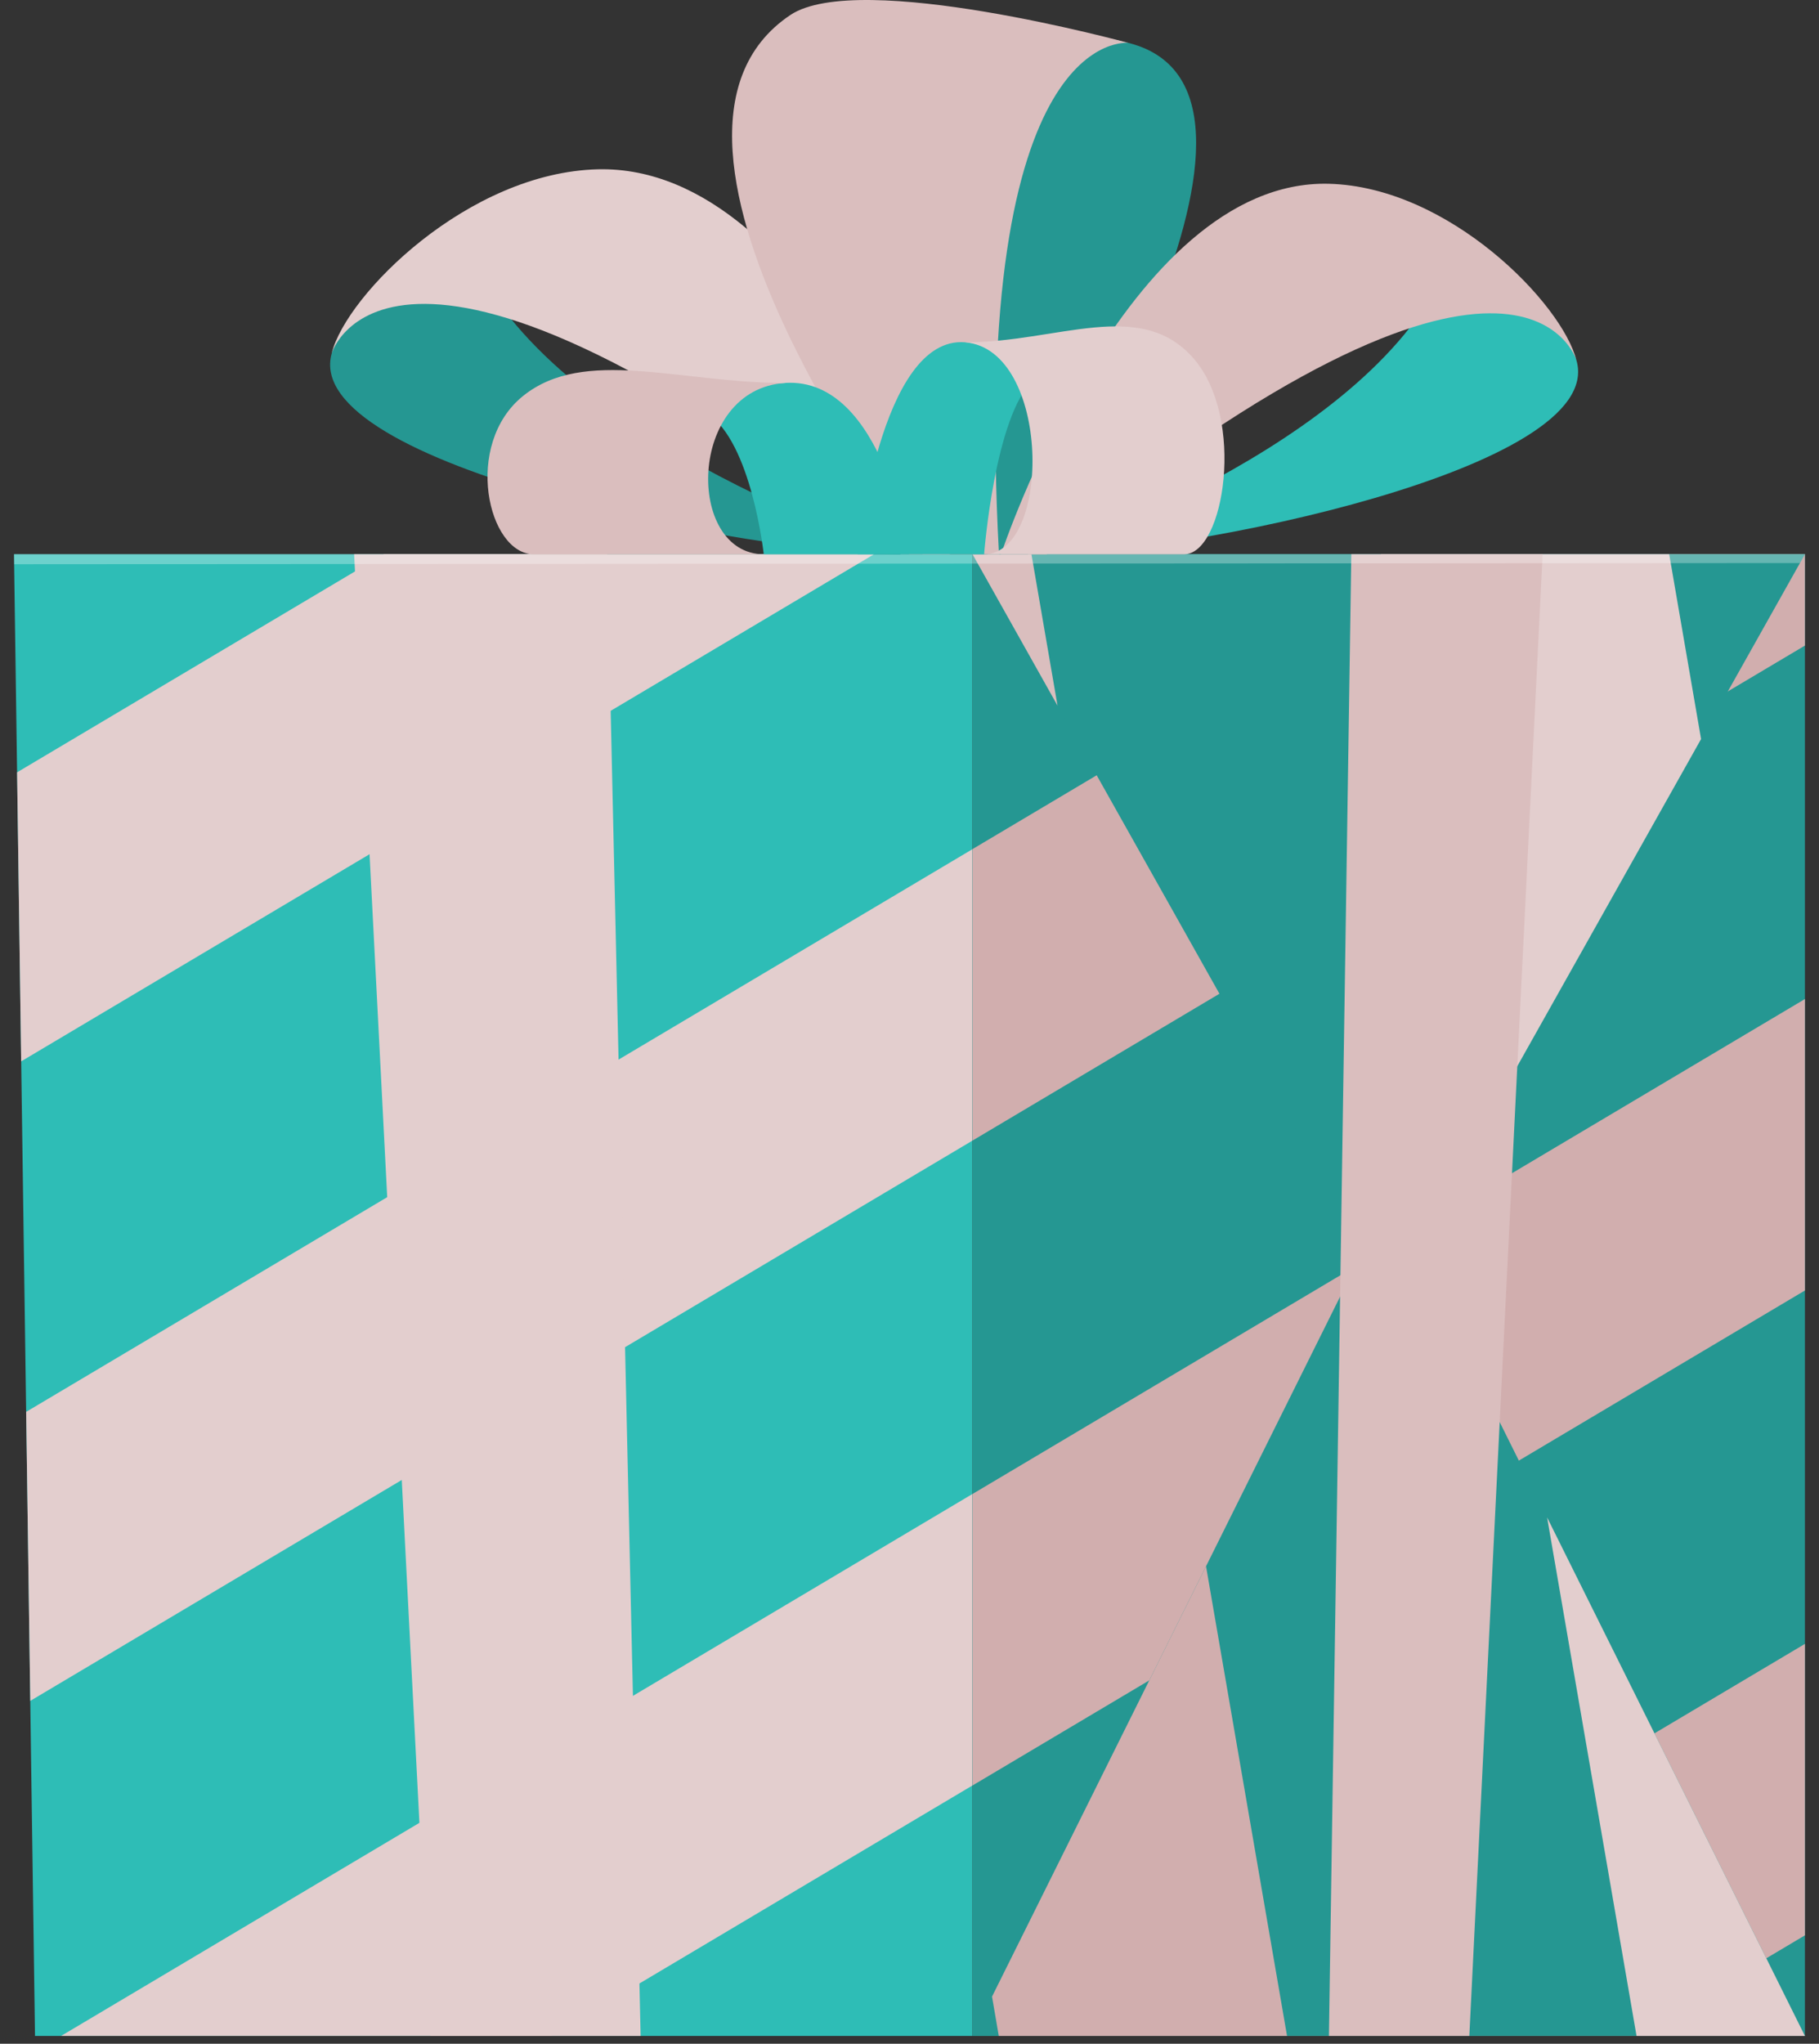 <svg width="65" height="73" viewBox="0 0 65 73" fill="none" xmlns="http://www.w3.org/2000/svg">
<rect x="0" y="0" width="65" height="73" fill="#333333" stroke="none"/>
<g clip-path="url(#clip0_7281_48088)">
<path d="M34.751 72.72H1.251L0.5 19.795H34.751V72.72Z" fill="#2EBDB6"/>
<path d="M34.751 40.74V30.33L0.935 50.429L1.082 60.752L34.751 40.74Z" fill="#E3CECE"/>
<path d="M31.235 19.795H13.72L0.611 27.586L0.756 37.91L31.235 19.795Z" fill="#E3CECE"/>
<path d="M34.751 63.773V53.361L2.184 72.719H19.699L34.751 63.773Z" fill="#E3CECE"/>
<path d="M64.498 19.795H34.751V72.718H64.498V19.795Z" fill="#259792"/>
<path d="M64.497 23.059V19.795H52.473L34.751 30.329V40.74L64.497 23.059Z" fill="#D1AEAE"/>
<path d="M64.497 69.127V58.717L40.937 72.719H58.454L64.497 69.127Z" fill="#D1AEAE"/>
<path d="M64.497 46.094V35.684L34.751 53.363V63.775L64.497 46.094Z" fill="#D1AEAE"/>
<path d="M34.751 72.72L49.624 42.822L64.497 72.72H34.751Z" fill="#259792"/>
<path d="M34.751 19.795L49.624 46.257L64.497 19.795H34.751Z" fill="#259792"/>
<path d="M37.79 25.205L36.857 19.795H34.751L37.79 25.205Z" fill="#DABEBE"/>
<path d="M52.906 40.419L60.786 26.398L59.647 19.795H49.347L52.906 40.419Z" fill="#E3CECE"/>
<path d="M35.69 72.72H45.991L43.096 55.943L35.449 71.315L35.69 72.72Z" fill="#D1AEAE"/>
<path d="M55.284 54.199L58.48 72.72H64.497L55.284 54.199Z" fill="#E3CECE"/>
<path d="M15.379 72.72L12.654 19.795H21.695L22.892 72.72H15.379Z" fill="#E3CECE"/>
<path d="M52.505 72.72L55.124 19.795H48.288L47.488 72.72H52.505Z" fill="#DABEBE"/>
<g style="mix-blend-mode:overlay" opacity="0.3">
<path d="M0.5 19.795H64.497L64.32 20.111L0.505 20.153L0.5 19.795Z" fill="white"/>
</g>
<path d="M40.325 1.533C47.385 3.31 36.733 19.797 36.733 19.797H33.63C33.63 19.797 35.535 3.427 32.486 0.771C32.486 0.771 36.174 0.489 40.323 1.533H40.325Z" fill="#259792"/>
<path d="M32.188 19.797C26.922 19.797 10.665 16.63 11.859 12.603C12.383 10.838 16.931 9.303 16.931 9.303C19.983 15.852 32.188 19.797 32.188 19.797Z" fill="#259792"/>
<path d="M11.859 12.604C11.859 12.604 13.982 5.542 32.188 19.797H33.943C33.943 19.797 29.167 5.866 21.37 6.047C16.736 6.156 12.389 10.516 11.857 12.604H11.859Z" fill="#E3CECE"/>
<path d="M37.406 19.796C42.31 19.796 57.445 16.748 56.334 12.874C55.846 11.174 51.612 9.697 51.612 9.697C48.77 15.999 37.406 19.797 37.406 19.797V19.796Z" fill="#2EBDB6"/>
<path d="M56.334 12.874C56.334 12.874 54.358 6.078 37.406 19.796H35.771C35.771 19.796 40.217 6.389 47.477 6.564C51.791 6.669 55.838 10.866 56.332 12.874H56.334Z" fill="#DABEBE"/>
<path d="M40.325 1.534C40.325 1.534 30.691 -1.102 28.241 0.537C21.601 4.983 32.976 19.797 32.976 19.797H35.698C34.663 0.849 40.325 1.532 40.325 1.532V1.534Z" fill="#DABEBE"/>
<path d="M28.065 13.679C26.902 13.749 25.702 13.87 25.275 14.767C26.858 15.803 27.289 19.781 27.292 19.796C27.296 19.796 27.299 19.796 27.3 19.796H32.487C32.487 19.796 31.577 13.465 28.065 13.677V13.679Z" fill="#2EBDB6"/>
<path d="M28.065 13.679C24.271 13.679 20.886 12.383 18.695 14.14C16.543 15.865 17.423 19.798 19.078 19.798H27.3C24.5 19.798 24.551 13.891 28.065 13.679Z" fill="#DABEBE"/>
<path d="M34.494 12.229C35.506 12.315 36.55 12.467 36.921 13.575C35.544 14.857 35.168 19.779 35.166 19.797C35.163 19.797 35.162 19.797 35.159 19.797H30.645C30.645 19.797 31.437 11.966 34.494 12.227V12.229Z" fill="#2EBDB6"/>
<path d="M34.494 12.228C37.795 12.228 40.741 10.625 42.646 12.797C44.519 14.933 43.753 19.798 42.314 19.798H35.159C37.595 19.798 37.551 12.49 34.494 12.228Z" fill="#E3CECE"/>
</g>
<defs>
<clipPath id="clip0_7281_48088">
<rect width="63.997" height="72.721" fill="white" transform="translate(0.5)"/>
</clipPath>
</defs>
</svg>
